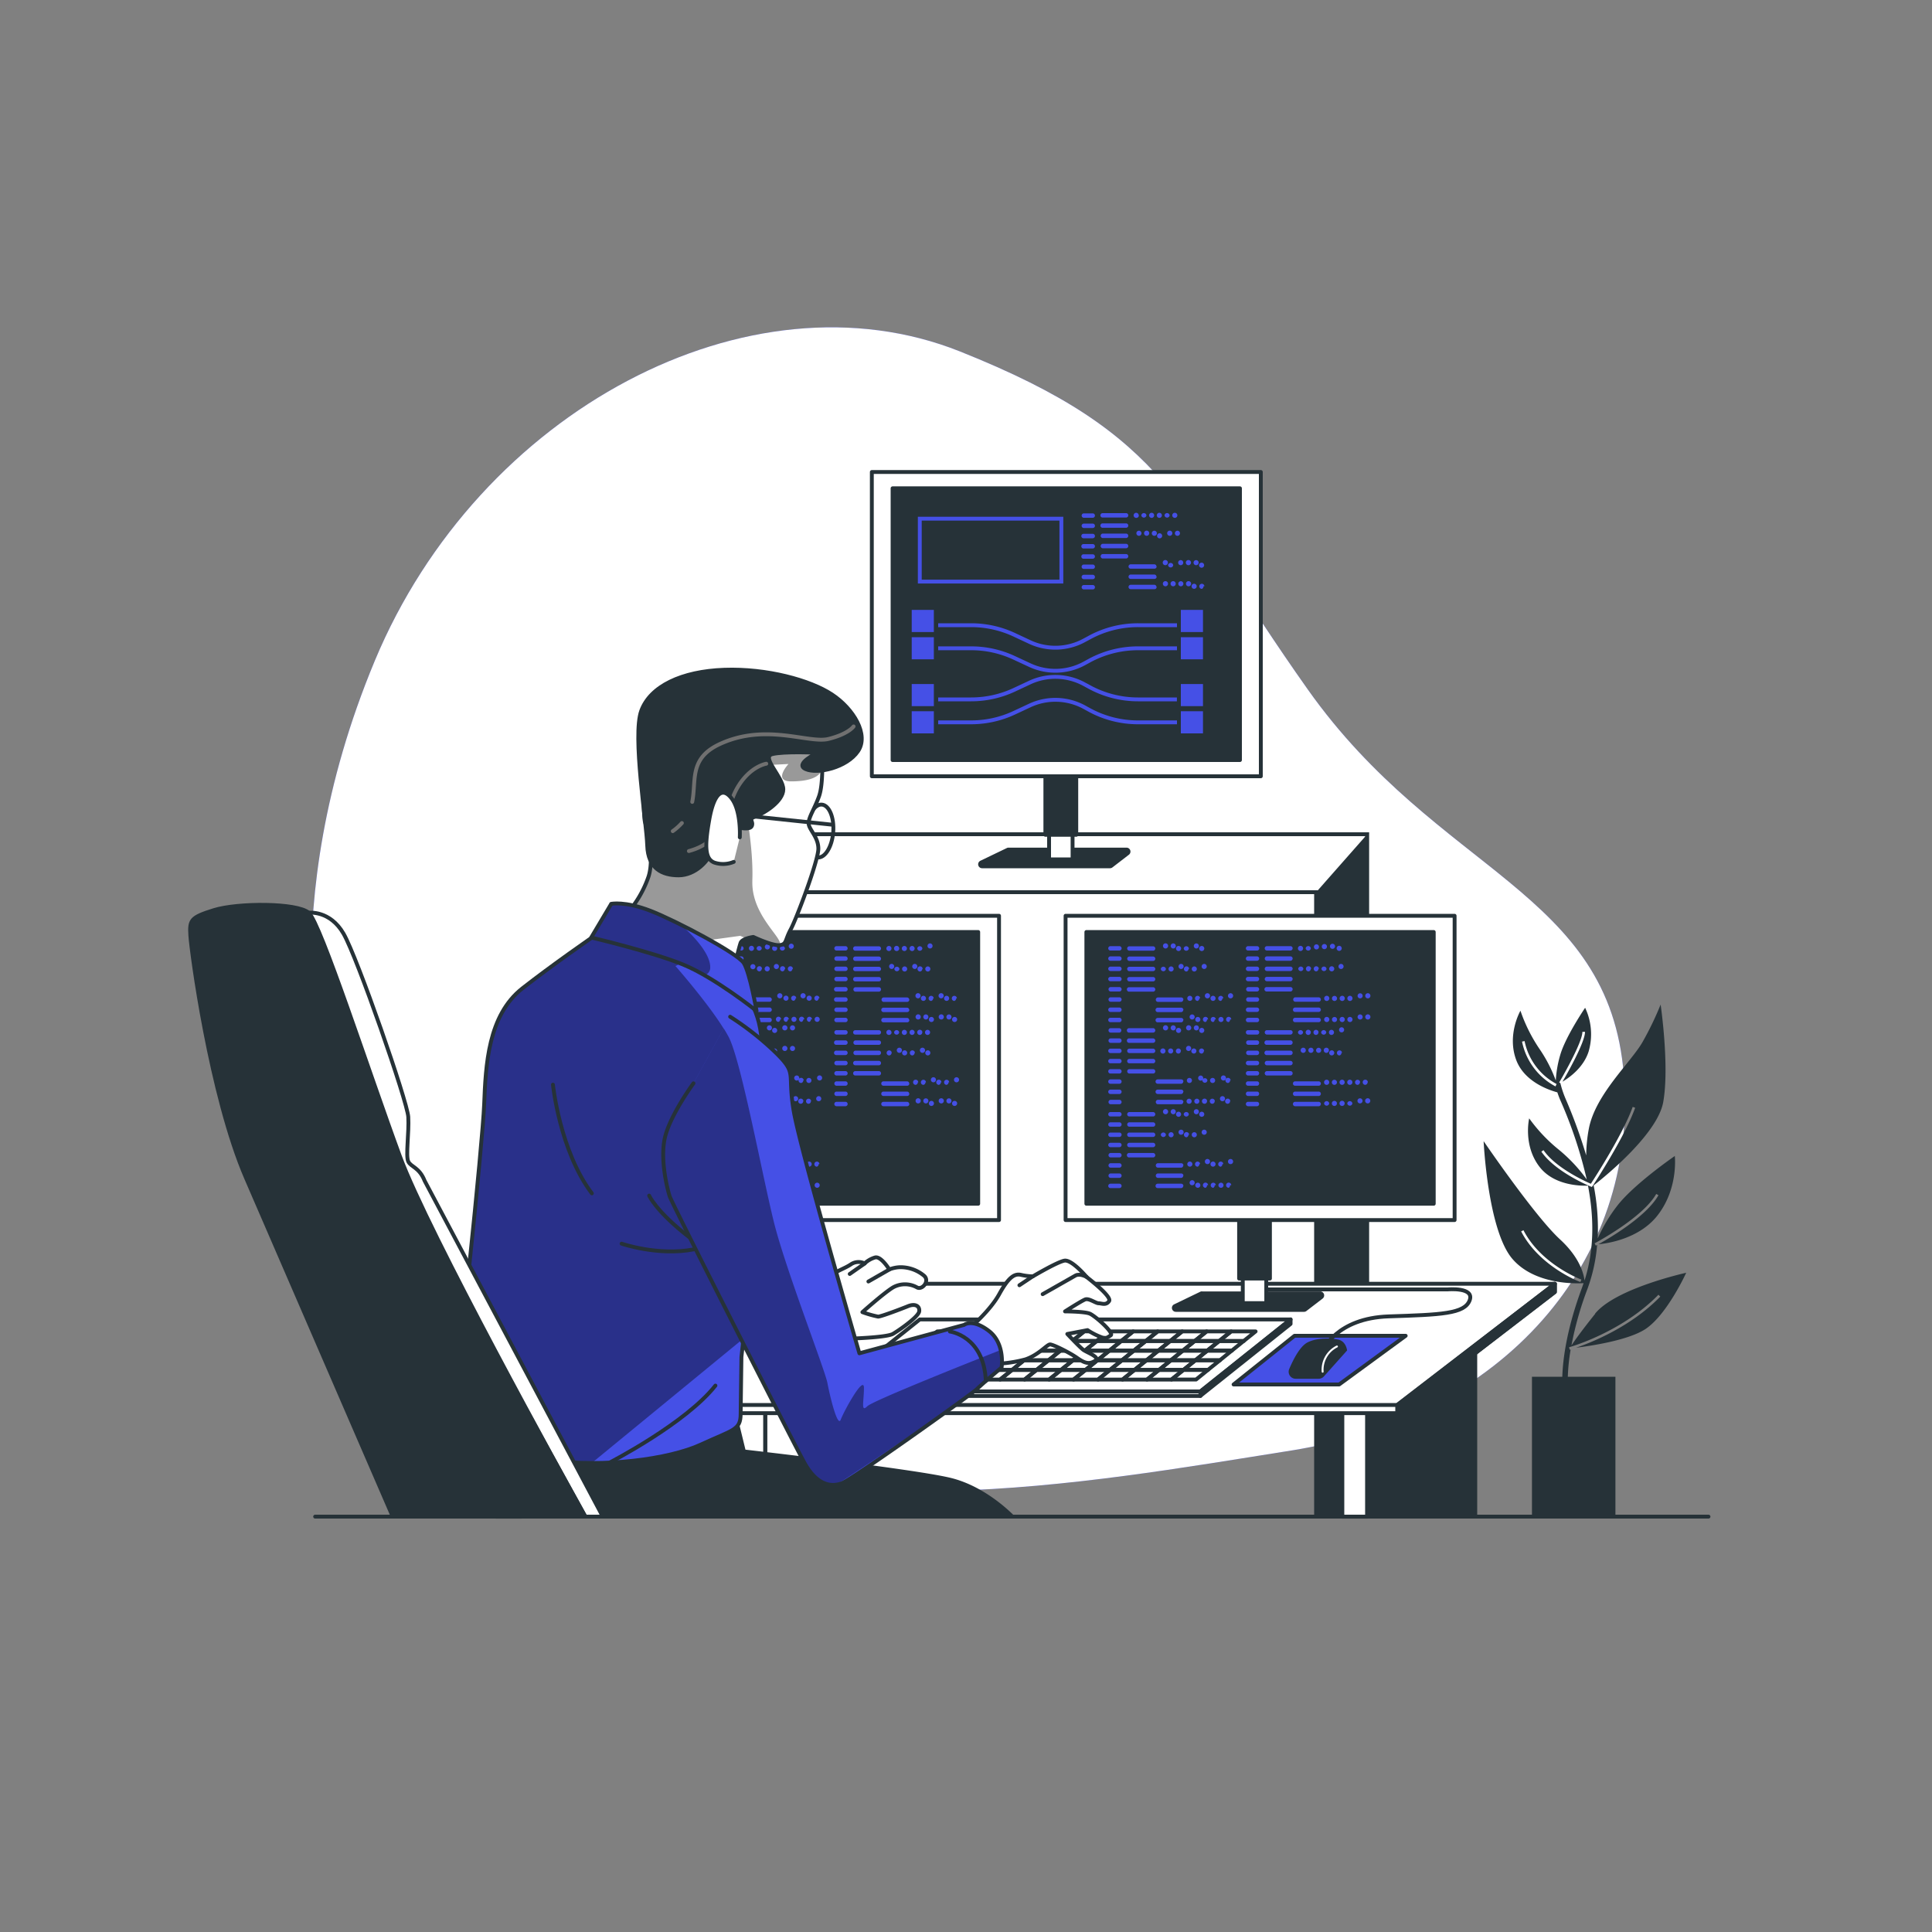 <svg xmlns="http://www.w3.org/2000/svg" xmlns:xlink="http://www.w3.org/1999/xlink" viewBox="0 0 500 500" xmlns:v="https://vecta.io/nano"><rect x="0" y="0" width="500" height="500" fill="#808080" stroke="none"/><style><![CDATA[.B{stroke:#263238}.C{stroke-linejoin:round}.D{fill:#fff}.E{fill:#263238}.F{fill:none}.G{fill:#4550e6}.H{stroke-linecap:round}.I{stroke-miterlimit:10}]]></style><defs><clipPath id="A"><path d="M212.75 195.8s.38 7-.78 10.26-2.7 5.42-2.7 7 2.52 3.5 2.52 6.58-5.6 18-7.16 20.9-1 3.87-2.9 4.06-6.77-2.12-6.77-2.12-2.9.38-3.3 1.54-1.36 5.23-1.36 5.23l-28.25-12.58a28.26 28.26 0 0 0 5.81-9.87c1.74-5.6-1-14.32-1-14.32s-2.7-20.3 9.67-26.12 30.38-2.13 33.3.78 2.93 8.66 2.93 8.66z" class="B C D"/></clipPath><clipPath id="B"><path d="M156.25 240.5l-.7.5c-2.72 1.87-12.76 8.83-20.38 14.8-8.9 7-9.48 19.93-9.87 30s-6.88 72.7-8.43 80.44 12.3 9.72 25.65 11.66 30.57-.2 38.9-4.06 10.26-3.68 10.26-7.94l.2-14.7c0-.77 6-48.18 5.6-62.1s.78-21.48-2.5-28.45-11.6-12.38-22.64-16.06-16.06-4.07-16.06-4.07z" class="B C G"/></clipPath><clipPath id="C"><path d="M158.18 233.93l-5.18 8.7s15.67 3.68 23.8 7 19 12 19 12-1.74-9.87-3.3-12.38-17.6-11-24.2-13.55-10.14-1.78-10.14-1.78z" class="B C G"/></clipPath><clipPath id="D"><path d="M179.47 280.36s-5.42 7.36-7.16 13.17.38 14.12 1 16.06 31.53 62.88 34.82 68.88 7 6.38 9.68 5.42 33.86-23.22 35-24.38 6.4-5.6 6.4-5.6 1-6.2-3.3-9.48-6.4-1.55-6.4-1.55l-27.1 7.35s-15.28-52.63-17-62.7 1-9.48-4.45-14.9a75.81 75.81 0 0 0-12-9.5" class="B C G H"/></clipPath><path id="E" d="M84.3 283.67s14.34 57.67 70.9 85.33 124 15.12 178.92 6.4 89.87-49 86.14-97-48-52.2-81.83-100-35.56-65.74-90-87.45S124 106.2 97 171 84.3 283.67 84.3 283.67z"/><path id="F" d="M252.33 352.04l-3.1 2.5h6.34l3.08-2.5h-6.33z"/><path id="G" d="M239.65 352.04l-3.08 2.5h6.34l3.08-2.5h-6.34z"/><path id="H" d="M261.75 349.55l3.08-2.5h-6.33l-3.1 2.5h6.34z"/><path id="I" d="M287.1 349.55l3.08-2.5h-6.34l-3.08 2.5h6.34z"/><path id="J" d="M255.4 349.55l-3.08 2.5h6.33l3.1-2.5h-6.34z"/><path id="K" d="M212.75 195.8s.38 7-.78 10.26-2.7 5.42-2.7 7 2.52 3.5 2.52 6.58-5.6 18-7.16 20.9-1 3.87-2.9 4.06-6.77-2.12-6.77-2.12-2.9.38-3.3 1.54-1.36 5.23-1.36 5.23l-28.25-12.58a28.26 28.26 0 0 0 5.81-9.87c1.74-5.6-1-14.32-1-14.32s-2.7-20.3 9.67-26.12 30.38-2.13 33.3.78 2.93 8.66 2.93 8.66z"/><path id="L" d="M156.25 240.5l-.7.5c-2.72 1.87-12.76 8.83-20.38 14.8-8.9 7-9.48 19.93-9.87 30s-6.88 72.7-8.43 80.44 12.3 9.72 25.65 11.66 30.57-.2 38.9-4.06 10.26-3.68 10.26-7.94l.2-14.7c0-.77 6-48.18 5.6-62.1s.78-21.48-2.5-28.45-11.6-12.38-22.64-16.06-16.06-4.07-16.06-4.07z"/><path id="M" d="M158.18 233.93l-5.18 8.7s15.67 3.68 23.8 7 19 12 19 12-1.74-9.87-3.3-12.38-17.6-11-24.2-13.55-10.14-1.78-10.14-1.78z"/><path id="N" d="M179.47 280.36s-5.42 7.36-7.16 13.17.38 14.12 1 16.06 31.53 62.88 34.82 68.88 7 6.38 9.68 5.42 33.86-23.22 35-24.38 6.4-5.6 6.4-5.6 1-6.2-3.3-9.48-6.4-1.55-6.4-1.55l-27.1 7.35s-15.28-52.63-17-62.7 1-9.48-4.45-14.9a75.81 75.81 0 0 0-12-9.5"/></defs><use xlink:href="#E" class="G"/><use xlink:href="#E" opacity=".7" class="D"/><path d="M412.84 340c-3.62 4.53-5.4 7.05-6.15 8.2a86.42 86.42 0 0 1 4.13-14.6 42.81 42.81 0 0 0 2.51-11.41l-.33.18-.32-.6c.13-.06 12.46-6.6 15.95-12.78l.58.33c-3.15 5.58-12.88 11.22-15.55 12.7 2.53-.24 10.43-1.45 15.13-7.25 5.64-7 4.65-15.6 4.65-15.6s-10.63 7.3-14.95 12.95a40.58 40.58 0 0 0-5 8.39 58.4 58.4 0 0 0-1.05-13.73c3.56-2.75 16.56-13.52 18-21.55 1.66-9.3-.67-25.25-.67-25.25a81.91 81.91 0 0 1-4.65 9.64c-3 5.3-12.3 13.62-13.95 22.6a38.79 38.79 0 0 0-.66 6.8 133.53 133.53 0 0 0-5.36-14.71 25.91 25.91 0 0 1-1.33-4h0l-.3-.17c.06-.1 6-10.2 6-13.1h.68c0 2.7-4.57 10.75-5.83 12.9 2.1-1.25 5.5-3.83 6.77-7.83a16 16 0 0 0-.91-11.3s-5.05 7.42-6.43 12.17a28.56 28.56 0 0 0-1.16 6.66 37 37 0 0 0-4.15-8.07 41.57 41.57 0 0 1-5-10s-3.65 6.32-1 13c2.2 5.46 8.4 7.55 10.55 8.13.24.72.5 1.43.8 2.1a113.55 113.55 0 0 1 6.81 20.45 40.75 40.75 0 0 0-7.24-7.72 41.51 41.51 0 0 1-7.66-8.1s-1.67 7.1 2.8 12.7c3.66 4.57 10.16 4.8 12.42 4.72 1.54 8.05 1.7 16.45-.9 24.56-.17-1.57-1.12-5.86-6.34-10.66-6.58-6.05-19.77-25.42-19.77-25.42s1.06 22.86 7.37 30.38c5.8 6.88 16.72 6.48 18.5 6.37l-.37 1.07c-4.16 11.17-5 19-5.14 23.16h-7.85v36.2h21.6V356.3h-12.32a52.06 52.06 0 0 1 .73-7.05l-.23.07-.18-.66c.14 0 13.67-3.85 23.13-13.58l.48.48c-7.63 7.85-17.86 11.9-21.8 13.23 3.9-.48 13.44-1.92 17.88-4.78 5.64-3.66 10.63-14.62 10.63-14.62s-18.27 4-23.6 10.6zm-10.28-58.84a16.92 16.92 0 0 1-8.66-11.6l.66-.13a16.23 16.23 0 0 0 8.28 11.11zm9.56 25.8l-.15.23-.25-.1c-.38-.15-9.22-3.8-12.82-9.05l.56-.38c3.15 4.6 10.76 8.05 12.25 8.7 1.15-1.76 8.33-12.9 10.83-19.9l.64.23c-2.73 7.68-10.97 20.18-11.06 20.32zM409 331.78c-.1 0-10.64-4-15.33-13.1l.6-.3c4.57 8.87 14.86 12.74 15 12.78z" class="E"/><g class="B F I"><path d="M198.05 215.9h155.78v176.6H198.05z"/><path d="M198.05 230.9H340.6V392.5H198.05z"/></g><path d="M340.62 230.9l13.22-15v176.6h-13.22V230.9z" class="E"/><g class="B C"><path d="M347.4 359.98h6.44v32.54h-6.44z" class="D"/><path d="M381.8 392.5v-55.08l-27.97 22.55v32.53h27.97z" class="E"/><path d="M128.44 359.98h6.44v32.54h-6.44z" class="D"/><path d="M162.85 392.5v-55.08l-27.97 22.55v32.53h27.97z" class="E"/><g class="D"><path d="M361.6 365.73H103.64l-.1-2.1 298.85-31.38v2.12l-40.8 31.36z"/><path d="M361.6 363.6H103.64l65.08-31.36H402.4l-40.8 31.36z"/></g><path d="M346.57 358.3h-27.32l15.77-12.6h28.77l-17.22 12.6z" class="G"/><path d="M361.6 365.73v-2.12l40.8-31.36v2.12l-40.8 31.36z" class="E"/><path d="M327.6 333.7h47.07s7-.65 5.67 2.84-7.4 3.7-20.92 4.14-17 8.7-17 8.7" class="F H"/></g><path d="M346 346.62s-4.44-.8-7.58.78c-2 1-3.73 4.45-4.77 6.9a1.81 1.81 0 0 0 1.67 2.52h5.95a1.81 1.81 0 0 0 1.35-.6l6-6.72s-.23-2.6-2.62-2.87z" class="E"/><g class="C"><path d="M342.3,355a6.74,6.74,0,0,1,3.7-6.53" stroke="#fff" stroke-width=".5" class="F H"/><g class="B"><path d="M310.67 360.1H214.7l23.34-18.63H334l-23.34 18.63z" class="D"/><path d="M334 342.63v-1.17l-23.34 18.63v1.16L334 342.63z" class="F"/><path d="M214.7 360.1h95.97v1.17H214.7z" class="D"/><g class="F"><path d="M246 352.04l-3.08 2.5h6.33l3.1-2.5H246z"/><use xlink:href="#F"/><use xlink:href="#G"/><path d="M249.07 349.55h-6.33l-3.1 2.5H246l3.08-2.5z"/><path d="M255.4 349.55l3.1-2.5h-6.34l-3.1 2.5h6.34z"/><path d="M252.16 347.06h-6.34l-3.08 2.5h6.33l3.1-2.5z"/><use xlink:href="#G" x="19.01"/><path d="M290.35 352.04l-3.1 2.5h6.34l3.1-2.5h-6.34z"/><use xlink:href="#H"/><path d="M265 352.04l-3.08 2.5h6.33l3.1-2.5H265zm34.94 2.5h6.33l3.1-2.5h-6.34l-3.08 2.5z"/><path d="M303.02 352.04h6.34l3.08-2.5h-6.33l-3.1 2.5z"/><use xlink:href="#F" x="44.37"/><path d="M284 352.04l-3.08 2.5h6.33l3.1-2.5H284zm-12.66 0l-3.1 2.5h6.34l3.1-2.5h-6.34z"/><use xlink:href="#F" x="25.35"/><use xlink:href="#I"/><use xlink:href="#G" x="53.78" y="-2.49"/><path d="M280.76 349.55l-3.08 2.5H284l3.1-2.5h-6.34z"/><use xlink:href="#G" x="28.43" y="-2.49"/><use xlink:href="#F" x="34.77" y="-2.49"/><path d="M268.08 349.55l3.1-2.5h-6.34l-3.08 2.5h6.33z"/><use xlink:href="#G" x="9.42" y="-2.49"/><path d="M261.75 349.55l-3.1 2.5H265l3.08-2.5h-6.33z"/><use xlink:href="#J"/><use xlink:href="#G" x="34.77" y="-2.49"/><use xlink:href="#H" x="19.01"/><path d="M306.1 349.55h6.33l3.1-2.5h-6.34l-3.08 2.5zm-31.68 0l3.1-2.5h-6.34l-3.1 2.5h6.34z"/><use xlink:href="#H" x="38.02"/><use xlink:href="#I" x="19"/><path d="M296.7 352.04h6.33l3.1-2.5h-6.34l-3.08 2.5zm-3.27-2.5l3.1-2.5h-6.34l-3.08 2.5h6.33z"/><use xlink:href="#J" x="19.2" y="4.98"/><use xlink:href="#F" x="28.6" y="2.49"/><use xlink:href="#G" x="28.6" y="2.49"/><use xlink:href="#G" x="47.61" y="2.49"/><use xlink:href="#F" x="9.59" y="2.49"/><use xlink:href="#J" x="0.18" y="4.98"/><use xlink:href="#J" x="38.2" y="4.98"/><use xlink:href="#F" x="-9.43" y="2.49"/><use xlink:href="#G" x="9.59" y="2.49"/><path d="M309.36 352.04h6.34l3.08-2.5h-6.34l-3.08 2.5z"/><use xlink:href="#J" x="63.2" y="-4.98"/><path d="M312.44 349.55h6.34l3.08-2.5h-6.33l-3.1 2.5z"/><use xlink:href="#J" x="-18.83" y="4.98"/><use xlink:href="#F" x="47.61" y="2.49"/><path d="M303.2 357.02h6.34l3.08-2.5h-6.34l-3.08 2.5z"/><path d="M306.27 354.53h6.34l3.1-2.5h-6.34l-3.1 2.5zm-63.53-4.98h-6.34l-3.08 2.5h6.33l3.1-2.5zm41.1-2.5l3.1-2.5h-6.34l-3.08 2.5h6.33z"/><use xlink:href="#H" x="28.43" y="-2.49"/><use xlink:href="#I" x="-9.6" y="-2.49"/><use xlink:href="#I" x="9.42" y="-2.49"/><use xlink:href="#H" x="47.45" y="-2.49"/><path d="M302.85 347.06l3.1-2.5h-6.34l-3.08 2.5h6.33z"/><use xlink:href="#H" x="9.42" y="-2.49"/><path d="M239.65 352.04h-6.33l-3.1 2.5h6.34l3.08-2.5zm6.17-4.98h-6.34l-3.08 2.5h6.34l3.08-2.5z"/><use xlink:href="#I" x="28.43" y="-2.49"/><use xlink:href="#G" x="-9.42" y="2.49"/><path d="M248.9 344.57h-6.34l-3.1 2.5h6.34l3.1-2.5z"/><use xlink:href="#I" x="-28.6" y="-2.49"/><use xlink:href="#H" x="-9.59" y="-2.49"/><path d="M264.83 347.06l3.1-2.5h-6.34l-3.08 2.5h6.33z"/></g><path d="M337.42 339h-33.08a.52.52 0 0 1-.23-1l6.8-3.28a.59.59 0 0 1 .23 0h30.54a.53.53 0 0 1 .32.94l-4.26 3.27a.54.54 0 0 1-.32.07z" class="E"/><path d="M321.63 314.07h6.08v23.17h-6.08z" class="D"/><path d="M320.68 314.07h7.98v16.82h-7.98z" class="E"/><path d="M275.77 237h100.68v78.75H275.77z" class="D"/><path d="M281.15 241.2h89.9v70.33h-89.9z" class="E"/></g></g><g class="G"><path d="M289.7 246h-2.32a.57.57 0 0 1-.57-.57.58.58 0 0 1 .57-.57h2.32a.58.58 0 0 1 .57.57.57.57 0 0 1-.57.57zm.57 2.08a.57.57 0 0 0-.57-.57h-2.32a.57.57 0 0 0 0 1.14h2.32a.57.57 0 0 0 .57-.53zm0 2.65a.57.57 0 0 0-.57-.57h-2.32a.57.57 0 0 0-.57.57.58.58 0 0 0 .57.57h2.32a.58.58 0 0 0 .57-.53zm0 2.65a.57.57 0 0 0-.57-.57h-2.32a.57.57 0 0 0-.57.57.58.58 0 0 0 .57.57h2.32a.58.58 0 0 0 .57-.53zm0 2.65a.58.58 0 0 0-.57-.58h-2.32a.58.58 0 0 0 0 1.15h2.32a.58.58 0 0 0 .57-.53zm0 2.64a.58.58 0 0 0-.57-.57h-2.32a.58.58 0 0 0 0 1.15h2.32a.58.58 0 0 0 .57-.54zm0 2.65a.58.58 0 0 0-.57-.57h-2.32a.58.58 0 0 0-.57.57.57.57 0 0 0 .57.57h2.32a.57.57 0 0 0 .57-.53zm0 2.65a.58.58 0 0 0-.57-.57h-2.32a.58.58 0 0 0-.57.57.57.57 0 0 0 .57.57h2.32a.57.57 0 0 0 .57-.54zm8.72-18.5a.58.58 0 0 0-.57-.57h-6.13a.58.58 0 0 0-.58.57.57.57 0 0 0 .58.57h6.08a.57.57 0 0 0 .62-.57zm0 2.65a.57.57 0 0 0-.57-.57h-6.13a.57.57 0 1 0 0 1.14h6.08a.57.57 0 0 0 .62-.57zm0 2.65a.57.57 0 0 0-.57-.57h-6.13a.57.57 0 0 0-.58.57.58.58 0 0 0 .58.57h6.08a.58.58 0 0 0 .62-.57zm0 2.65a.57.57 0 0 0-.57-.57h-6.13a.57.57 0 0 0-.58.57.58.58 0 0 0 .58.57h6.08a.58.58 0 0 0 .62-.57zm0 2.65a.58.58 0 0 0-.57-.58h-6.13a.58.58 0 1 0 0 1.15h6.08a.58.58 0 0 0 .62-.57zm7.28 2.64a.57.57 0 0 0-.57-.57h-6.08a.58.58 0 0 0 0 1.15h6.08a.57.57 0 0 0 .52-.58zm0 2.65a.57.57 0 0 0-.57-.57h-6.08a.57.57 0 0 0-.57.57.56.56 0 0 0 .57.57h6.08a.56.56 0 0 0 .52-.57zm0 2.65a.57.57 0 0 0-.57-.57h-6.08a.57.57 0 0 0-.57.57.56.56 0 0 0 .57.57h6.08a.56.56 0 0 0 .52-.58zm-4.6-18.54a.67.67 0 1 0-.05 0zm2 0a.66.66 0 1 0-.07 0zm2 0a.66.66 0 0 0-1.32 0 .66.66 0 1 0 1.32 0zm2 0a.67.67 0 0 0-1.33 0 .67.67 0 0 0 1.33 0zm2 0a.66.66 0 1 0-.11 0zm2 0a.66.66 0 0 0-1.32 0 .66.66 0 0 0 1.32 0zm-9.93 5.3a.67.67 0 0 0-1.33 0 .67.67 0 0 0 1.33 0zm2 0a.66.66 0 0 0-1.32 0 .66.66 0 0 0 1.32 0zm2 0a.66.66 0 1 0-.15 0zm2 0a.67.67 0 1 0-.67.66.66.66 0 0 0 .51-.66zm2 0a.66.66 0 1 0-1.32 0 .66.66 0 1 0 1.32 0zm2 0a.66.66 0 1 0-.19 0zm-3.15 7.6a.66.66 0 1 0-1.32 0 .66.66 0 1 0 1.32 0zm2 0a.66.66 0 1 0-.66.67.67.67 0 0 0 .46-.67zm2 0a.67.67 0 1 0-.21 0zm2 0a.66.66 0 1 0-1.32 0 .66.66 0 1 0 1.32 0zm2 0a.66.66 0 1 0-.66.67.67.67 0 0 0 .42-.67zm2 0a.67.67 0 1 0-.25 0zm-9.94 5.47a.66.66 0 1 0-.25 0zm2 0a.66.66 0 1 0-1.32 0 .66.66 0 0 0 1.32 0zm2 0a.67.67 0 1 0-.66.66.67.67 0 0 0 .39-.66zm2 0a.66.66 0 1 0-.66.66.66.66 0 0 0 .37-.66zm2 0a.66.66 0 1 0-1.32 0 .66.66 0 0 0 1.32 0zm2 0a.67.67 0 1 0-.67.66.67.67 0 0 0 .36-.66zm-28.95 3.4h-2.32a.58.58 0 0 1 0-1.15h2.32a.58.58 0 0 1 0 1.15zm.57 2.07a.58.58 0 0 0-.57-.57h-2.32a.58.58 0 0 0 0 1.15h2.32a.58.58 0 0 0 .57-.58zm0 2.65a.58.58 0 0 0-.57-.57h-2.32a.58.58 0 0 0-.57.57.57.57 0 0 0 .57.57h2.32a.57.57 0 0 0 .57-.53zm0 2.65a.58.58 0 0 0-.57-.57h-2.32a.58.58 0 0 0-.57.57.57.57 0 0 0 .57.57h2.32a.57.57 0 0 0 .57-.57zm0 2.65a.57.57 0 0 0-.57-.57h-2.32a.57.57 0 0 0 0 1.14h2.32a.57.57 0 0 0 .57-.57zm0 2.65a.57.57 0 0 0-.57-.57h-2.32a.57.57 0 0 0 0 1.14h2.32a.57.57 0 0 0 .57-.57zm0 2.65a.57.57 0 0 0-.57-.57h-2.32a.57.57 0 0 0-.57.57.58.58 0 0 0 .57.57h2.32a.58.58 0 0 0 .57-.57zm0 2.65a.58.58 0 0 0-.57-.58h-2.32a.58.58 0 0 0 0 1.15h2.32a.58.58 0 0 0 .57-.57zm8.72-18.54a.58.58 0 0 0-.57-.58h-6.13a.58.58 0 1 0 0 1.15h6.08a.58.58 0 0 0 .62-.57zm0 2.64a.58.58 0 0 0-.57-.57h-6.13a.58.58 0 1 0 0 1.15h6.08a.58.58 0 0 0 .62-.58zm0 2.65a.58.58 0 0 0-.57-.57h-6.13a.58.58 0 0 0-.58.57.57.57 0 0 0 .58.57h6.08a.57.57 0 0 0 .62-.53zm0 2.65a.58.58 0 0 0-.57-.57h-6.13a.58.58 0 0 0-.58.57.57.57 0 0 0 .58.57h6.08a.57.57 0 0 0 .62-.57zm0 2.65a.57.57 0 0 0-.57-.57h-6.13a.57.57 0 1 0 0 1.14h6.08a.57.57 0 0 0 .62-.57zm7.28 2.65a.56.56 0 0 0-.57-.57h-6.08a.57.57 0 1 0 0 1.14h6.08a.56.56 0 0 0 .52-.57zm0 2.65a.56.56 0 0 0-.57-.57h-6.08a.56.56 0 0 0-.57.57.57.57 0 0 0 .57.57h6.08a.57.57 0 0 0 .52-.57zm0 2.65a.57.57 0 0 0-.57-.58h-6.08a.58.58 0 0 0 0 1.15h6.08a.57.57 0 0 0 .52-.57zm-4.6-18.54a.67.67 0 1 0-.05 0zm2 0a.66.66 0 1 0-.07 0zm2 0a.66.66 0 1 0-1.32 0 .66.66 0 0 0 1.32 0zm2 0a.67.67 0 1 0-.09 0zm2 0a.66.66 0 1 0-.11 0zm2 0a.66.66 0 1 0-1.32 0 .66.66 0 0 0 1.32 0zM301.63 272a.67.67 0 1 0-.66.67.67.67 0 0 0 .66-.67zm2 0a.66.66 0 1 0-1.32 0 .66.66 0 1 0 1.32 0zm2 0a.66.66 0 1 0-.66.67.67.67 0 0 0 .63-.67zm2 0a.67.67 0 1 0-.04 0zm2 0a.66.66 0 1 0-1.32 0 .66.66 0 1 0 1.32 0zm2 0a.66.66 0 1 0-.66.67.67.67 0 0 0 .59-.67zm-3.15 7.62a.66.66 0 1 0-1.32 0 .66.66 0 0 0 1.32 0zm2 0a.66.66 0 1 0-.08-.04zm2 0a.67.67 0 0 0-1.33 0 .67.67 0 0 0 1.33 0zm2 0a.66.66 0 1 0-1.32 0 .66.66 0 1 0 1.32 0zm2 0a.66.66 0 1 0-.12-.04zm2 0a.67.67 0 1 0-.67.66.66.66 0 0 0 .54-.7zM308.4 285a.66.66 0 1 0-.66.66.65.65 0 0 0 .66-.66zm2 0a.66.66 0 1 0-.66.66.66.66 0 0 0 .65-.66zm2 0a.67.67 0 1 0-.66.66.66.66 0 0 0 .64-.66zm2 0a.66.66 0 1 0-.66.66.65.65 0 0 0 .62-.66zm2 0a.66.66 0 1 0-.05 0zm2 0a.67.67 0 1 0-.67.66.66.66 0 0 0 .61-.66z"/><path d="M289.7 288.94h-2.32a.57.57 0 0 1-.57-.57.58.58 0 0 1 .57-.57h2.32a.58.58 0 0 1 .57.57.57.57 0 0 1-.57.57zm.57 2.08a.57.57 0 0 0-.57-.57h-2.32a.57.57 0 0 0 0 1.14h2.32a.57.57 0 0 0 .57-.59zm0 2.65a.57.57 0 0 0-.57-.57h-2.32a.57.57 0 0 0-.57.57.58.58 0 0 0 .57.57h2.32a.58.58 0 0 0 .57-.57zm0 2.65a.57.57 0 0 0-.57-.57h-2.32a.57.57 0 0 0-.57.57.58.58 0 0 0 .57.57h2.32a.58.58 0 0 0 .57-.57zm0 2.65a.58.58 0 0 0-.57-.58h-2.32a.58.58 0 0 0 0 1.15h2.32a.58.58 0 0 0 .57-.54zm0 2.65a.58.58 0 0 0-.57-.58h-2.32a.58.58 0 0 0 0 1.15h2.32a.58.58 0 0 0 .57-.57zm0 2.64a.58.58 0 0 0-.57-.57h-2.32a.58.58 0 0 0 0 1.15h2.32a.58.58 0 0 0 .57-.58zm0 2.65a.58.58 0 0 0-.57-.57h-2.32a.58.58 0 0 0-.57.57.57.57 0 0 0 .57.57h2.32a.57.57 0 0 0 .57-.57zm8.72-18.54a.58.58 0 0 0-.57-.57h-6.13a.58.58 0 0 0-.58.57.57.57 0 0 0 .58.57h6.08a.57.57 0 0 0 .62-.57zm0 2.65a.57.57 0 0 0-.57-.57h-6.13a.57.57 0 1 0 0 1.14h6.08a.57.57 0 0 0 .62-.59zm0 2.65a.57.57 0 0 0-.57-.57h-6.13a.57.57 0 0 0-.58.57.58.58 0 0 0 .58.57h6.08a.58.58 0 0 0 .62-.57zm0 2.65a.57.57 0 0 0-.57-.57h-6.13a.57.57 0 0 0-.58.57.58.58 0 0 0 .58.57h6.08a.58.58 0 0 0 .62-.57zm0 2.65a.58.58 0 0 0-.57-.58h-6.13a.58.58 0 1 0 0 1.15h6.08a.58.58 0 0 0 .62-.54zm7.28 2.65a.57.57 0 0 0-.57-.58h-6.08a.58.58 0 0 0 0 1.15h6.08a.57.57 0 0 0 .52-.57zm0 2.64a.57.57 0 0 0-.57-.57h-6.08a.58.58 0 0 0 0 1.15h6.08a.57.57 0 0 0 .52-.58zm0 2.65a.57.57 0 0 0-.57-.57h-6.08a.57.57 0 0 0-.57.57.56.56 0 0 0 .57.57h6.08a.56.56 0 0 0 .52-.57zm-4.6-18.54a.67.67 0 1 0-.05 0zm2 0a.66.66 0 1 0-.07 0zm2 0a.66.66 0 1 0-1.32 0 .66.66 0 0 0 1.32 0zm2 0a.67.67 0 0 0-1.33 0 .67.67 0 0 0 1.33 0zm2 0a.66.66 0 1 0-.11 0zm2 0a.66.66 0 0 0-1.32 0 .66.66 0 0 0 1.32 0zm-9.93 5.3a.67.67 0 0 0-1.33 0 .67.67 0 0 0 1.33 0zm2 0a.66.66 0 0 0-1.32 0 .66.66 0 0 0 1.32 0zm2 0a.66.66 0 1 0-.15 0zm2 0a.67.67 0 1 0-.67.66.66.66 0 0 0 .51-.66zm2 0a.66.66 0 0 0-1.32 0 .66.66 0 0 0 1.32 0zm2 0a.66.66 0 1 0-.19 0zm-3.15 7.6a.66.66 0 1 0-1.32 0 .66.66 0 1 0 1.32 0zm2 0a.66.66 0 1 0-.66.67.67.67 0 0 0 .46-.67zm2 0a.67.67 0 1 0-.21 0zm2 0a.66.66 0 1 0-1.32 0 .66.66 0 1 0 1.32 0zm2 0a.66.66 0 1 0-.66.67.67.67 0 0 0 .42-.67zm2 0a.67.67 0 1 0-.25 0zm-9.94 5.47a.66.66 0 1 0-.25 0zm2 0a.66.66 0 1 0-1.32 0 .66.66 0 0 0 1.32 0zm2 0a.67.67 0 1 0-.66.66.67.67 0 0 0 .39-.66zm2 0a.66.66 0 1 0-.66.66.66.66 0 0 0 .37-.66zm2 0a.66.66 0 1 0-1.32 0 .66.66 0 1 0 1.32 0zm2 0a.67.67 0 1 0-.67.66.67.67 0 0 0 .36-.66zM325.3 246H323a.57.57 0 0 1-.57-.57.58.58 0 0 1 .57-.57h2.32a.57.57 0 0 1 .57.57.56.56 0 0 1-.6.57zm.57 2.08a.56.56 0 0 0-.57-.57H323a.57.57 0 1 0 0 1.14h2.32a.56.56 0 0 0 .54-.53zm0 2.65a.56.56 0 0 0-.57-.57H323a.57.57 0 0 0-.57.57.58.58 0 0 0 .57.57h2.32a.57.57 0 0 0 .54-.53zm0 2.65a.56.56 0 0 0-.57-.57H323a.57.57 0 0 0-.57.57.58.58 0 0 0 .57.57h2.32a.57.57 0 0 0 .54-.53zm0 2.65a.57.57 0 0 0-.57-.58H323a.58.58 0 0 0 0 1.15h2.32a.57.57 0 0 0 .54-.53zm0 2.64a.57.57 0 0 0-.57-.57H323a.58.58 0 0 0 0 1.15h2.32a.57.57 0 0 0 .54-.54zm0 2.65a.57.57 0 0 0-.57-.57H323a.58.58 0 0 0-.57.57.57.57 0 0 0 .57.57h2.32a.56.56 0 0 0 .54-.53zm0 2.65a.57.57 0 0 0-.57-.57H323a.58.58 0 0 0-.57.57.57.57 0 0 0 .57.57h2.32a.56.56 0 0 0 .54-.54zm8.67-18.54a.57.57 0 0 0-.57-.57h-6.08a.58.58 0 0 0-.58.57.57.57 0 0 0 .58.57h6.1a.56.56 0 0 0 .53-.53zm0 2.65a.56.56 0 0 0-.57-.57h-6.08a.57.57 0 1 0 0 1.14h6.1a.56.56 0 0 0 .53-.53zm0 2.65a.56.56 0 0 0-.57-.57h-6.08a.57.57 0 0 0-.58.57.58.58 0 0 0 .58.57h6.1a.57.57 0 0 0 .53-.53zm0 2.65a.56.56 0 0 0-.57-.57h-6.08a.57.57 0 0 0-.58.57.58.58 0 0 0 .58.57h6.1a.57.57 0 0 0 .53-.53zm0 2.65a.57.57 0 0 0-.57-.58h-6.08a.58.58 0 1 0 0 1.15h6.1a.57.57 0 0 0 .53-.53zm7.3 2.64a.58.58 0 0 0-.58-.57h-6.08a.58.58 0 0 0 0 1.15h6.08a.58.58 0 0 0 .58-.54zm0 2.65a.58.58 0 0 0-.58-.57h-6.08a.57.57 0 0 0-.57.57.56.56 0 0 0 .57.57h6.08a.57.57 0 0 0 .58-.53zm0 2.65a.58.58 0 0 0-.58-.57h-6.08a.57.57 0 0 0-.57.57.56.56 0 0 0 .57.57h6.08a.57.57 0 0 0 .58-.54zm-4.6-18.54a.67.67 0 1 0 0 .04zm2 0a.67.67 0 0 0-1.33 0 .67.67 0 0 0 1.33 0zm2 0a.66.66 0 1 0-.03.04zm2 0a.67.67 0 1 0-.04.04zm2 0a.66.66 0 1 0-.06.04zm2 0a.66.66 0 1 0-1.32 0 .66.66 0 1 0 1.32 0zm-9.93 5.3a.67.67 0 0 0-1.33 0 .67.67 0 0 0 1.33 0zm2 0a.67.67 0 1 0-.67.66.66.66 0 0 0 .59-.62zm2 0a.66.66 0 1 0-.66.66.65.65 0 0 0 .56-.62zm2 0a.67.67 0 0 0-1.33 0 .67.67 0 0 0 1.33 0zm2 0a.66.66 0 1 0-1.32 0 .66.66 0 1 0 1.32 0zm2 0a.66.66 0 1 0-.14.04zm-3.28 7.65a.67.67 0 1 0-.67.67.67.67 0 0 0 .67-.67zm2 0a.66.66 0 1 0-.66.67.66.66 0 0 0 .66-.67zm2 0a.67.67 0 1 0-.66.67.67.67 0 0 0 .66-.67zm2 0a.67.67 0 1 0-.67.67.67.67 0 0 0 .67-.67zm2 0a.66.66 0 1 0-.06 0zm2 0a.67.67 0 1 0-.07 0zm-10 5.47a.67.67 0 1 0-.67.66.67.67 0 0 0 .67-.66zm2 0a.66.66 0 1 0-.66.66.66.66 0 0 0 .66-.66zm2 0a.67.67 0 1 0-.66.66.67.67 0 0 0 .66-.66zm2 0a.67.67 0 1 0-.67.66.67.67 0 0 0 .67-.66zm2 0a.66.66 0 1 0-.06 0zm2 0a.67.67 0 1 0-.07 0z"/><path d="M325.3 267.75H323a.58.58 0 0 1-.57-.57.57.57 0 0 1 .57-.57h2.32a.56.56 0 0 1 .57.57.57.57 0 0 1-.6.57zm.57 2.08a.57.57 0 0 0-.57-.58H323a.58.58 0 0 0 0 1.15h2.32a.57.57 0 0 0 .54-.57zm0 2.64a.57.57 0 0 0-.57-.57H323a.58.58 0 0 0 0 1.15h2.32a.57.57 0 0 0 .54-.58zm0 2.65a.57.57 0 0 0-.57-.57H323a.58.58 0 0 0-.57.57.57.57 0 0 0 .57.57h2.32a.56.56 0 0 0 .54-.57zm0 2.65a.57.57 0 0 0-.57-.57H323a.58.58 0 0 0-.57.57.57.57 0 0 0 .57.57h2.32a.56.56 0 0 0 .54-.57zm0 2.65a.56.56 0 0 0-.57-.57H323a.57.57 0 1 0 0 1.14h2.32a.56.56 0 0 0 .54-.57zm0 2.65a.56.56 0 0 0-.57-.57H323a.57.57 0 1 0 0 1.14h2.32a.56.56 0 0 0 .54-.57zm0 2.65a.56.56 0 0 0-.57-.57H323a.57.57 0 0 0-.57.57.58.58 0 0 0 .57.57h2.32a.57.57 0 0 0 .54-.57zm8.67-18.54a.56.56 0 0 0-.57-.57h-6.08a.57.57 0 0 0-.58.57.58.58 0 0 0 .58.57H334a.57.57 0 0 0 .53-.57zm0 2.65a.57.57 0 0 0-.57-.58h-6.08a.58.58 0 1 0 0 1.15H334a.57.57 0 0 0 .53-.57zm0 2.64a.57.57 0 0 0-.57-.57h-6.08a.58.58 0 1 0 0 1.15H334a.57.57 0 0 0 .53-.58zm0 2.65a.57.57 0 0 0-.57-.57h-6.08a.58.58 0 0 0-.58.57.57.57 0 0 0 .58.57H334a.56.56 0 0 0 .53-.57zm0 2.65a.57.57 0 0 0-.57-.57h-6.08a.58.58 0 0 0-.58.57.57.57 0 0 0 .58.57H334a.56.56 0 0 0 .53-.57zm7.3 2.65a.57.57 0 0 0-.58-.57h-6.08a.57.57 0 1 0 0 1.14h6.08a.57.57 0 0 0 .58-.57zm0 2.65a.57.57 0 0 0-.58-.57h-6.08a.57.57 0 1 0 0 1.14h6.08a.57.57 0 0 0 .58-.57zm0 2.65a.57.57 0 0 0-.58-.57h-6.08a.56.56 0 0 0-.57.57.57.57 0 0 0 .57.57h6.08a.58.58 0 0 0 .58-.57zm-4.6-18.54a.67.67 0 0 0-1.33 0 .67.67 0 0 0 1.33 0zm2 0a.67.67 0 1 0-.67.66.66.66 0 0 0 .66-.66zm2 0a.66.66 0 1 0-.66.66.65.65 0 0 0 .63-.66zm2 0a.67.67 0 0 0-1.33 0 .67.67 0 0 0 1.33 0zm2 0a.66.66 0 0 0-1.32 0 .66.66 0 0 0 1.32 0zm2 0a.66.66 0 1 0-.07 0zm-9.93 5.3a.67.67 0 1 0-.07 0zm2 0a.67.67 0 1 0-.08 0zm2 0a.66.66 0 1 0-.1 0zm2 0a.67.67 0 1 0-.11 0zm2 0a.66.66 0 0 0-1.32 0 .66.66 0 1 0 1.32 0zm2 0a.66.66 0 1 0-.66.67.67.67 0 0 0 .52-.67zM344 280.1a.67.67 0 1 0-.67.66.66.66 0 0 0 .67-.66zm2 0a.66.66 0 1 0-.66.66.65.65 0 0 0 .66-.66zm2 0a.67.67 0 1 0-.66.66.66.66 0 0 0 .66-.66zm2 0a.67.67 0 1 0-.67.66.66.66 0 0 0 .67-.66zm2 0a.66.66 0 1 0-.66.66.65.65 0 0 0 .6-.66zm2 0a.67.67 0 1 0-.66.66.66.66 0 0 0 .59-.66zm-10 5.46a.67.67 0 0 0-1.33 0 .67.67 0 0 0 1.33 0zm2 0a.66.66 0 1 0-.66.66.66.66 0 0 0 .66-.66zm2 0a.67.67 0 1 0-.66.66.67.67 0 0 0 .66-.66zm2 0a.67.67 0 0 0-1.33 0 .67.67 0 0 0 1.33 0zm2 0a.66.66 0 1 0-.06 0zm2 0a.67.67 0 1 0-.07 0z"/></g><g class="B C"><path d="M287.27 224.2H254.2a.52.52 0 0 1-.23-1l6.8-3.27a.43.43 0 0 1 .22-.06h30.55a.52.52 0 0 1 .31.94l-4.26 3.28a.51.51 0 0 1-.32.11z" class="E"/><path d="M271.5 199.23h6.08v23.17h-6.08z" class="D"/><path d="M270.54 199.23h8v16.82h-8z" class="E"/><path d="M225.63 122.15H326.3v78.75H225.63z" class="D"/><path d="M231 126.37h89.9v70.33H231z" class="E"/></g><g stroke="#4550e6" class="F I"><path d="M238.04 134.23h36.64v16.28h-36.64zm4.76 27.57h8.54a26.37 26.37 0 0 1 11.15 2.48l4 1.87a15.64 15.64 0 0 0 14.19-.47l1.15-.62a26.24 26.24 0 0 1 12.67-3.26h10.1m-61.8 5.98h8.54a26.22 26.22 0 0 1 11.15 2.48l4 1.86a15.67 15.67 0 0 0 14.19-.46l1.15-.63a26.34 26.34 0 0 1 12.67-3.25h10.1m-61.8 19.16h8.54a26.37 26.37 0 0 0 11.15-2.48l4-1.87a15.67 15.67 0 0 1 14.19.46l1.15.63a26.24 26.24 0 0 0 12.67 3.26h10.1"/><path d="M242.8 181h8.54a26.37 26.37 0 0 0 11.15-2.48l4-1.87a15.64 15.64 0 0 1 14.19.47l1.15.62a26.24 26.24 0 0 0 12.65 3.26h10.1"/></g><path d="M305.6 157.84h5.73v5.73h-5.73zm0 7.06h5.73v5.73h-5.73zm0 12.12h5.73v5.73h-5.73zm0 7.05h5.73v5.73h-5.73zm-69.65-26.23h5.73v5.73h-5.73zm0 7.06h5.73v5.73h-5.73zm0 12.12h5.73v5.73h-5.73zm0 7.05h5.73v5.73h-5.73zM282.8 134h-2.3a.57.57 0 1 1 0-1.14h2.3a.57.57 0 1 1 0 1.14zm.57 2.08a.56.56 0 0 0-.57-.57h-2.3a.57.57 0 0 0-.58.57.58.58 0 0 0 .58.57h2.3a.57.57 0 0 0 .57-.65zm0 2.65a.57.57 0 0 0-.57-.58h-2.3a.58.58 0 1 0 0 1.15h2.3a.57.57 0 0 0 .57-.62zm0 2.64a.57.57 0 0 0-.57-.57h-2.3a.58.58 0 1 0 0 1.15h2.3a.57.57 0 0 0 .57-.63zm0 2.65a.57.57 0 0 0-.57-.57h-2.3a.58.58 0 1 0 0 1.15h2.3a.57.57 0 0 0 .57-.6zm0 2.65a.57.57 0 0 0-.57-.57h-2.3a.58.58 0 0 0-.58.57.57.57 0 0 0 .58.57h2.3a.56.56 0 0 0 .57-.62zm0 2.65a.57.57 0 0 0-.57-.57h-2.3a.58.58 0 0 0-.58.57.57.57 0 0 0 .58.57h2.3a.56.56 0 0 0 .57-.62zm0 2.65a.56.56 0 0 0-.57-.57h-2.3a.57.57 0 1 0 0 1.14h2.3a.56.56 0 0 0 .57-.62zm8.63-18.6a.56.56 0 0 0-.57-.57h-6.08a.57.57 0 0 0 0 1.14h6.08a.56.56 0 0 0 .57-.57zm0 2.65a.56.56 0 0 0-.57-.57h-6.08a.56.56 0 0 0-.57.57.57.57 0 0 0 .57.57h6.08a.57.57 0 0 0 .57-.6zm0 2.65a.57.57 0 0 0-.57-.58h-6.08a.58.58 0 0 0 0 1.15h6.08a.57.57 0 0 0 .57-.57zm0 2.64a.57.57 0 0 0-.57-.57h-6.08a.58.58 0 0 0 0 1.15h6.08a.57.57 0 0 0 .57-.58zm0 2.65a.57.57 0 0 0-.57-.57h-6.08a.58.58 0 0 0 0 1.15h6.08a.57.57 0 0 0 .57-.55zm7.3 2.65a.58.58 0 0 0-.57-.57h-6.1a.58.58 0 0 0-.57.57.57.57 0 0 0 .57.57h6.1a.57.57 0 0 0 .61-.57zm0 2.65a.58.58 0 0 0-.57-.57h-6.1a.58.58 0 0 0-.57.57.57.57 0 0 0 .57.57h6.1a.57.57 0 0 0 .61-.57zm0 2.65a.57.57 0 0 0-.57-.57h-6.1a.57.57 0 0 0 0 1.14h6.1a.57.57 0 0 0 .61-.57zm-4.6-18.54a.66.66 0 1 0-.66.66.65.65 0 0 0 .7-.66zm2 0a.67.67 0 0 0-1.33 0 .67.67 0 0 0 1.33 0zm2 0a.66.66 0 1 0-1.32 0 .66.66 0 1 0 1.32 0zm2 0a.66.66 0 1 0-.66.66.66.66 0 0 0 .66-.66zm2 0a.67.67 0 0 0-1.33 0 .67.67 0 0 0 1.33 0zm2 0a.66.66 0 0 0-1.32 0 .66.66 0 0 0 1.32 0zm-9.93 5.3a.66.66 0 1 0-.03 0zm2 0a.67.67 0 1 0-.04 0zm2 0a.66.66 0 1 0-.06 0zm2 0a.66.66 0 1 0-1.32 0 .66.66 0 1 0 1.32 0zm2 0a.67.67 0 1 0-.08 0zm2 0a.66.66 0 1 0-.1 0zm-3.14 7.6a.67.67 0 1 0-.1 0zm2 0a.67.67 0 0 0-1.33 0 .67.67 0 0 0 1.33 0zm2 0a.66.66 0 1 0-.13 0zm2 0a.67.67 0 1 0-.14 0zm2 0a.66.66 0 1 0-.16 0zm2 0a.66.66 0 1 0-1.32 0 .66.66 0 1 0 1.32 0zm-9.93 5.46a.67.67 0 1 0-.17 0zm2 0a.67.67 0 1 0-.18 0zm2 0a.66.66 0 1 0-.2 0zm2 0a.67.67 0 1 0-.21 0zm2 0a.66.66 0 0 0-1.32 0 .66.66 0 1 0 1.32 0zm2 0a.66.66 0 1 0-.66.67.67.67 0 0 0 .42-.67z" class="G"/><g class="B C"><path d="M219.52 339h-33.08a.52.52 0 0 1-.22-1l6.8-3.28a.64.64 0 0 1 .23 0h30.54a.52.52 0 0 1 .32.94l-4.26 3.27a.52.52 0 0 1-.32.07z" class="E"/><path d="M203.74 314.07h6.08v23.17h-6.08z" class="D"/><path d="M202.8 314.07h8v16.82h-8z" class="E"/><path d="M157.87 237h100.68v78.75H157.87z" class="D"/><path d="M163.26 241.2h89.9v70.33h-89.9z" class="E"/></g><g class="G"><path d="M183.2 246h-2.32a.57.57 0 0 1-.57-.57.58.58 0 0 1 .57-.57h2.32a.57.57 0 0 1 .57.57.56.56 0 0 1-.57.57zm.57 2.08a.56.56 0 0 0-.57-.57h-2.32a.57.57 0 0 0 0 1.14h2.32a.56.56 0 0 0 .57-.53zm0 2.65a.56.56 0 0 0-.57-.57h-2.32a.57.57 0 0 0-.57.57.58.58 0 0 0 .57.57h2.32a.57.57 0 0 0 .57-.53zm0 2.65a.56.56 0 0 0-.57-.57h-2.32a.57.57 0 0 0-.57.57.58.58 0 0 0 .57.57h2.32a.57.57 0 0 0 .57-.53zm0 2.65a.57.57 0 0 0-.57-.58h-2.32a.58.58 0 0 0 0 1.15h2.32a.57.57 0 0 0 .57-.53zm0 2.64a.57.57 0 0 0-.57-.57h-2.32a.58.58 0 0 0 0 1.15h2.32a.57.57 0 0 0 .57-.54zm0 2.65a.57.57 0 0 0-.57-.57h-2.32a.58.58 0 0 0-.57.57.57.57 0 0 0 .57.57h2.32a.56.56 0 0 0 .57-.53zm0 2.65a.57.57 0 0 0-.57-.57h-2.32a.58.58 0 0 0-.57.57.57.57 0 0 0 .57.57h2.32a.56.56 0 0 0 .57-.54zm8.67-18.54a.57.57 0 0 0-.57-.57h-6.08a.57.57 0 0 0-.57.57.56.56 0 0 0 .57.57h6.08a.56.56 0 0 0 .57-.53zm0 2.65a.56.56 0 0 0-.57-.57h-6.08a.57.57 0 1 0 0 1.14h6.08a.56.56 0 0 0 .57-.53zm0 2.65a.56.56 0 0 0-.57-.57h-6.08a.56.56 0 0 0-.57.57.57.57 0 0 0 .57.57h6.08a.57.57 0 0 0 .57-.53zm0 2.65a.56.56 0 0 0-.57-.57h-6.08a.56.56 0 0 0-.57.57.57.57 0 0 0 .57.57h6.08a.57.57 0 0 0 .57-.53zm0 2.65a.57.57 0 0 0-.57-.58h-6.08a.58.58 0 0 0 0 1.15h6.08a.57.57 0 0 0 .57-.53zm7.3 2.64a.58.58 0 0 0-.57-.57h-6.1a.58.58 0 0 0 0 1.15h6.1a.58.58 0 0 0 .57-.54zm0 2.65a.58.58 0 0 0-.57-.57h-6.1a.58.58 0 0 0-.57.57.57.57 0 0 0 .57.57h6.1a.57.57 0 0 0 .57-.53zm0 2.65a.58.58 0 0 0-.57-.57h-6.1a.58.58 0 0 0-.57.57.57.57 0 0 0 .57.57h6.1a.57.57 0 0 0 .57-.54zm-4.6-18.54a.66.66 0 0 0-1.32 0 .66.66 0 0 0 1.32 0zm2 0a.67.67 0 0 0-1.33 0 .67.67 0 0 0 1.33 0zm2 0a.66.66 0 1 0-.03.04zm2 0a.66.66 0 1 0-1.32 0 .66.66 0 1 0 1.32 0zm2 0a.67.67 0 0 0-1.33 0 .67.67 0 0 0 1.33 0zm2 0a.66.66 0 1 0-.07.04zm-9.93 5.3a.66.66 0 1 0-.07.04zm2 0a.67.67 0 1 0-.67.66.66.66 0 0 0 .59-.62zm2 0a.66.66 0 1 0-1.32 0 .66.66 0 1 0 1.32 0zm2 0a.66.66 0 1 0-.11.04zm2 0a.67.67 0 1 0-.67.66.66.66 0 0 0 .55-.62zm2 0a.66.66 0 1 0-.66.66.65.65 0 0 0 .52-.62zm-3.14 7.6a.67.67 0 1 0-.14.04zm2 0a.66.66 0 1 0-1.32 0 .66.66 0 1 0 1.32 0zm2 0a.66.66 0 1 0-.66.67.67.67 0 0 0 .49-.63zm2 0a.67.67 0 1 0-.18.04zm2 0a.66.66 0 1 0-1.32 0 .66.66 0 1 0 1.32 0zm2 0a.66.66 0 1 0-.66.67.67.67 0 0 0 .45-.63zm-9.93 5.47a.67.67 0 1 0-.66.66.67.67 0 0 0 .45-.62zm2 0a.66.66 0 1 0-.66.66.66.66 0 0 0 .43-.62zm2 0a.66.66 0 1 0-1.32 0 .66.66 0 0 0 1.32 0zm2 0a.67.67 0 1 0-.67.66.67.67 0 0 0 .42-.62zm2 0a.66.66 0 1 0-.66.66.66.66 0 0 0 .39-.62zm2 0a.66.66 0 1 0-1.32 0 .66.66 0 0 0 1.32 0zm-28.94 3.44h-2.32a.58.58 0 0 1 0-1.15h2.32a.58.58 0 0 1 0 1.15zm.57 2.07a.57.57 0 0 0-.57-.57h-2.32a.58.58 0 0 0 0 1.15h2.32a.57.57 0 0 0 .57-.58zm0 2.65a.57.57 0 0 0-.57-.57h-2.32a.58.58 0 0 0-.57.57.57.57 0 0 0 .57.57h2.32a.56.56 0 0 0 .57-.53zm0 2.65a.57.57 0 0 0-.57-.57h-2.32a.58.58 0 0 0-.57.57.57.57 0 0 0 .57.57h2.32a.56.56 0 0 0 .57-.57zm0 2.65a.56.56 0 0 0-.57-.57h-2.32a.57.57 0 0 0 0 1.14h2.32a.56.56 0 0 0 .57-.57zm0 2.65a.56.56 0 0 0-.57-.57h-2.32a.57.57 0 0 0 0 1.14h2.32a.56.56 0 0 0 .57-.57zm0 2.65a.56.56 0 0 0-.57-.57h-2.32a.57.57 0 0 0-.57.57.58.58 0 0 0 .57.57h2.32a.57.57 0 0 0 .57-.57zm0 2.65a.57.57 0 0 0-.57-.58h-2.32a.58.58 0 0 0 0 1.15h2.32a.57.57 0 0 0 .57-.57zm8.67-18.54a.57.57 0 0 0-.57-.58h-6.08a.58.58 0 0 0 0 1.15h6.08a.57.57 0 0 0 .57-.57zm0 2.64a.57.57 0 0 0-.57-.57h-6.08a.58.58 0 0 0 0 1.15h6.08a.57.57 0 0 0 .57-.58zm0 2.65a.57.57 0 0 0-.57-.57h-6.08a.57.57 0 0 0-.57.57.56.56 0 0 0 .57.57h6.08a.56.56 0 0 0 .57-.53zm0 2.65a.57.57 0 0 0-.57-.57h-6.08a.57.57 0 0 0-.57.57.56.56 0 0 0 .57.57h6.08a.56.56 0 0 0 .57-.57zm0 2.65a.56.56 0 0 0-.57-.57h-6.08a.57.57 0 1 0 0 1.14h6.08a.56.56 0 0 0 .57-.57zm7.3 2.65a.57.57 0 0 0-.57-.57h-6.1a.57.57 0 0 0 0 1.14h6.1a.57.57 0 0 0 .57-.57zm0 2.65a.57.57 0 0 0-.57-.57h-6.1a.57.57 0 0 0-.57.57.58.58 0 0 0 .57.57h6.1a.58.58 0 0 0 .57-.57zm0 2.65a.58.58 0 0 0-.57-.58h-6.1a.58.58 0 0 0 0 1.15h6.1a.58.58 0 0 0 .57-.57zm-4.6-18.54a.66.66 0 1 0-1.32 0 .66.66 0 0 0 1.32 0zm2 0a.67.67 0 1 0-.67.66.67.67 0 0 0 .66-.66zm2 0a.66.66 0 1 0-.03 0zm2 0a.66.66 0 1 0-1.32 0 .66.66 0 0 0 1.32 0zm2 0a.67.67 0 1 0-.05 0zm2 0a.66.66 0 1 0-.07 0zm-10 5.33a.66.66 0 1 0-.66.67.67.67 0 0 0 .66-.67zm2 0a.67.67 0 1 0-.67.67.67.67 0 0 0 .66-.67zm2 0a.66.66 0 1 0-1.32 0 .66.66 0 1 0 1.32 0zm2 0a.66.66 0 1 0-.66.67.67.67 0 0 0 .62-.67zm2 0a.67.67 0 1 0-.05 0zm2 0a.66.66 0 1 0-.07 0zm-3.14 7.62a.67.67 0 0 0-1.33 0 .67.67 0 0 0 1.33 0zm2 0a.66.66 0 1 0-1.32 0 .66.66 0 1 0 1.32 0zm2 0a.66.66 0 1 0-.1-.04zm2 0a.67.67 0 1 0-.67.66.66.66 0 0 0 .56-.7zm2 0a.66.66 0 1 0-1.32 0 .66.66 0 1 0 1.32 0zm2 0a.66.66 0 1 0-.14-.04zM201.92 285a.67.67 0 1 0-.66.66.66.66 0 0 0 .66-.66zm2 0a.66.66 0 1 0-.66.66.65.65 0 0 0 .64-.66zm2 0a.66.66 0 1 0-.03 0zm2 0a.67.67 0 1 0-.67.66.66.66 0 0 0 .63-.66zm2 0a.66.66 0 1 0-.66.66.65.65 0 0 0 .6-.66zm2 0a.66.66 0 1 0-.07 0z"/><path d="M183.2 288.94h-2.32a.57.57 0 0 1-.57-.57.58.58 0 0 1 .57-.57h2.32a.57.57 0 0 1 .57.57.56.56 0 0 1-.57.57zm.57 2.08a.56.56 0 0 0-.57-.57h-2.32a.57.57 0 0 0 0 1.14h2.32a.56.56 0 0 0 .57-.59zm0 2.65a.56.56 0 0 0-.57-.57h-2.32a.57.57 0 0 0-.57.57.58.58 0 0 0 .57.57h2.32a.57.57 0 0 0 .57-.57zm0 2.65a.56.56 0 0 0-.57-.57h-2.32a.57.57 0 0 0-.57.57.58.58 0 0 0 .57.57h2.32a.57.57 0 0 0 .57-.57zm0 2.65a.57.57 0 0 0-.57-.58h-2.32a.58.58 0 0 0 0 1.15h2.32a.57.57 0 0 0 .57-.54zm0 2.65a.57.57 0 0 0-.57-.58h-2.32a.58.58 0 0 0 0 1.15h2.32a.57.57 0 0 0 .57-.57zm0 2.64a.57.57 0 0 0-.57-.57h-2.32a.58.58 0 0 0 0 1.15h2.32a.57.57 0 0 0 .57-.58zm0 2.65a.57.57 0 0 0-.57-.57h-2.32a.58.58 0 0 0-.57.57.57.57 0 0 0 .57.57h2.32a.56.56 0 0 0 .57-.57zm8.67-18.54a.57.57 0 0 0-.57-.57h-6.08a.57.57 0 0 0-.57.57.56.56 0 0 0 .57.57h6.08a.56.56 0 0 0 .57-.57zm0 2.65a.56.56 0 0 0-.57-.57h-6.08a.57.57 0 1 0 0 1.14h6.08a.56.56 0 0 0 .57-.59zm0 2.65a.56.56 0 0 0-.57-.57h-6.08a.56.56 0 0 0-.57.57.57.57 0 0 0 .57.57h6.08a.57.57 0 0 0 .57-.57zm0 2.65a.56.56 0 0 0-.57-.57h-6.08a.56.56 0 0 0-.57.57.57.57 0 0 0 .57.57h6.08a.57.57 0 0 0 .57-.57zm0 2.65a.57.57 0 0 0-.57-.58h-6.08a.58.58 0 0 0 0 1.15h6.08a.57.57 0 0 0 .57-.54zm7.3 2.65a.58.58 0 0 0-.57-.58h-6.1a.58.58 0 0 0 0 1.15h6.1a.58.58 0 0 0 .57-.57zm0 2.64a.58.58 0 0 0-.57-.57h-6.1a.58.58 0 0 0 0 1.15h6.1a.58.58 0 0 0 .57-.58zm0 2.65a.58.58 0 0 0-.57-.57h-6.1a.58.58 0 0 0-.57.57.57.57 0 0 0 .57.57h6.1a.57.57 0 0 0 .57-.57zm-4.6-18.54a.66.66 0 0 0-1.32 0 .66.66 0 0 0 1.32 0zm2 0a.67.67 0 0 0-1.33 0 .67.67 0 0 0 1.33 0zm2 0a.66.66 0 1 0-.03 0zm2 0a.66.66 0 0 0-1.32 0 .66.66 0 0 0 1.32 0zm2 0a.67.67 0 0 0-1.33 0 .67.67 0 0 0 1.33 0zm2 0a.66.66 0 1 0-.07 0zm-9.93 5.3a.66.66 0 1 0-.07 0zm2 0a.67.67 0 1 0-.67.66.66.66 0 0 0 .59-.66zm2 0a.66.66 0 0 0-1.32 0 .66.66 0 0 0 1.32 0zm2 0a.66.66 0 1 0-.11 0zm2 0a.67.67 0 1 0-.67.66.66.66 0 0 0 .55-.66zm2 0a.66.66 0 1 0-.66.66.65.65 0 0 0 .52-.66zm-3.14 7.6a.67.67 0 1 0-.14 0zm2 0a.66.66 0 1 0-1.32 0 .66.66 0 1 0 1.32 0zm2 0a.66.66 0 1 0-.66.67.67.67 0 0 0 .49-.67zm2 0a.67.67 0 1 0-.18 0zm2 0a.66.66 0 1 0-1.32 0 .66.66 0 1 0 1.32 0zm2 0a.66.66 0 1 0-.66.67.67.67 0 0 0 .45-.67zm-9.93 5.47a.67.67 0 1 0-.66.66.67.67 0 0 0 .45-.66zm2 0a.66.66 0 1 0-.66.66.66.66 0 0 0 .43-.66zm2 0a.66.66 0 1 0-1.32 0 .66.66 0 1 0 1.32 0zm2 0a.67.67 0 1 0-.67.66.67.67 0 0 0 .42-.66zm2 0a.66.66 0 1 0-.66.66.66.66 0 0 0 .39-.66zm2 0a.66.66 0 1 0-1.32 0 .66.66 0 0 0 1.32 0zM218.8 246h-2.3a.57.57 0 0 1-.58-.57.58.58 0 0 1 .58-.57h2.3a.57.57 0 0 1 .57.57.56.56 0 0 1-.57.57zm.57 2.08a.56.56 0 0 0-.57-.57h-2.3a.57.57 0 1 0 0 1.14h2.3a.56.56 0 0 0 .57-.53zm0 2.65a.56.56 0 0 0-.57-.57h-2.3a.57.57 0 0 0-.58.57.58.58 0 0 0 .58.57h2.3a.57.57 0 0 0 .57-.53zm0 2.65a.56.56 0 0 0-.57-.57h-2.3a.57.57 0 0 0-.58.57.58.58 0 0 0 .58.57h2.3a.57.57 0 0 0 .57-.53zm0 2.65a.57.57 0 0 0-.57-.58h-2.3a.58.58 0 1 0 0 1.15h2.3a.57.57 0 0 0 .57-.53zm0 2.64a.57.57 0 0 0-.57-.57h-2.3a.58.58 0 1 0 0 1.15h2.3a.57.57 0 0 0 .57-.54zm0 2.65a.57.57 0 0 0-.57-.57h-2.3a.58.58 0 0 0-.58.57.57.57 0 0 0 .58.57h2.3a.56.56 0 0 0 .57-.53zm0 2.65a.57.57 0 0 0-.57-.57h-2.3a.58.58 0 0 0-.58.57.57.57 0 0 0 .58.57h2.3a.56.56 0 0 0 .57-.54zm8.64-18.5a.57.57 0 0 0-.57-.57h-6.08a.57.57 0 0 0-.57.57.56.56 0 0 0 .57.57h6.08a.56.56 0 0 0 .57-.57zm0 2.65a.56.56 0 0 0-.57-.57h-6.08a.57.57 0 0 0 0 1.14h6.08a.56.56 0 0 0 .57-.57zm0 2.65a.56.56 0 0 0-.57-.57h-6.08a.56.56 0 0 0-.57.57.57.57 0 0 0 .57.57h6.08a.57.57 0 0 0 .57-.57zm0 2.65a.56.56 0 0 0-.57-.57h-6.08a.56.56 0 0 0-.57.57.57.57 0 0 0 .57.57h6.08a.57.57 0 0 0 .57-.57zm0 2.65a.57.57 0 0 0-.57-.58h-6.08a.58.58 0 0 0 0 1.15h6.08a.57.57 0 0 0 .57-.57zm7.3 2.64a.58.58 0 0 0-.57-.57h-6.1a.58.58 0 0 0 0 1.15h6.1a.58.58 0 0 0 .6-.58zm0 2.65a.58.58 0 0 0-.57-.57h-6.1a.58.58 0 0 0-.57.57.57.57 0 0 0 .57.57h6.1a.57.57 0 0 0 .6-.57zm0 2.65a.58.58 0 0 0-.57-.57h-6.1a.58.58 0 0 0-.57.57.57.57 0 0 0 .57.57h6.1a.57.57 0 0 0 .6-.58zm-4.6-18.54a.66.66 0 1 0-1.32 0 .66.66 0 0 0 1.32 0zm2 0a.67.67 0 1 0-.66.66.67.67 0 0 0 .68-.66zm2 0a.66.66 0 1 0-.66.66.66.66 0 0 0 .66-.66zm2 0a.66.66 0 1 0-1.32 0 .66.66 0 1 0 1.32 0zm2 0a.67.67 0 0 0-1.33 0 .67.67 0 0 0 1.33 0zm2 0a.66.66 0 1 0-.04 0zm-9.93 5.3a.66.66 0 1 0-.04 0zm2 0a.67.67 0 0 0-1.33 0 .67.67 0 0 0 1.33 0zm2 0a.66.66 0 0 0-1.32 0 .66.66 0 0 0 1.32 0zm2 0a.66.66 0 1 0-.08 0zm2 0a.67.67 0 1 0-.67.66.66.66 0 0 0 .58-.66zm2 0a.66.66 0 0 0-1.32 0 .66.66 0 0 0 1.32 0zm-3.14 7.6a.67.67 0 1 0-.11 0zm2 0a.66.66 0 1 0-1.32 0 .66.66 0 1 0 1.32 0zm2 0a.66.66 0 1 0-.66.67.67.67 0 0 0 .52-.67zm2 0a.67.67 0 1 0-.15 0zm2 0a.66.66 0 1 0-1.32 0 .66.66 0 1 0 1.32 0zm2 0a.66.66 0 1 0-.66.67.67.67 0 0 0 .48-.67zm-9.93 5.47a.67.67 0 1 0-.18 0zm2 0a.66.66 0 1 0-.2 0zm2 0a.66.66 0 1 0-1.32 0 .66.66 0 0 0 1.32 0zm2 0a.67.67 0 1 0-.22 0zm2 0a.66.66 0 1 0-.24 0zm2 0a.66.66 0 1 0-1.32 0 .66.66 0 0 0 1.32 0z"/><path d="M218.8 267.75h-2.3a.58.58 0 0 1-.58-.57.57.57 0 0 1 .58-.57h2.3a.56.56 0 0 1 .57.57.57.57 0 0 1-.57.57zm.57 2.08a.57.57 0 0 0-.57-.58h-2.3a.58.58 0 1 0 0 1.15h2.3a.57.57 0 0 0 .57-.57zm0 2.64a.57.57 0 0 0-.57-.57h-2.3a.58.58 0 1 0 0 1.15h2.3a.57.57 0 0 0 .57-.58zm0 2.65a.57.57 0 0 0-.57-.57h-2.3a.58.58 0 0 0-.58.57.57.57 0 0 0 .58.57h2.3a.56.56 0 0 0 .57-.57zm0 2.65a.57.57 0 0 0-.57-.57h-2.3a.58.58 0 0 0-.58.57.57.57 0 0 0 .58.57h2.3a.56.56 0 0 0 .57-.57zm0 2.65a.56.56 0 0 0-.57-.57h-2.3a.57.57 0 1 0 0 1.14h2.3a.56.56 0 0 0 .57-.57zm0 2.65a.56.56 0 0 0-.57-.57h-2.3a.57.57 0 1 0 0 1.14h2.3a.56.56 0 0 0 .57-.57zm0 2.65a.56.56 0 0 0-.57-.57h-2.3a.57.57 0 0 0-.58.57.58.58 0 0 0 .58.57h2.3a.57.57 0 0 0 .57-.57zm8.64-18.54a.56.56 0 0 0-.57-.57h-6.08a.56.56 0 0 0-.57.57.57.57 0 0 0 .57.57h6.08a.57.57 0 0 0 .57-.57zm0 2.65a.57.57 0 0 0-.57-.58h-6.08a.58.58 0 0 0 0 1.15h6.08a.57.57 0 0 0 .57-.57zm0 2.64a.57.57 0 0 0-.57-.57h-6.08a.58.58 0 0 0 0 1.15h6.08a.57.57 0 0 0 .57-.58zm0 2.65a.57.57 0 0 0-.57-.57h-6.08a.57.57 0 0 0-.57.57.56.56 0 0 0 .57.57h6.08a.56.56 0 0 0 .57-.57zm0 2.65a.57.57 0 0 0-.57-.57h-6.08a.57.57 0 0 0-.57.57.56.56 0 0 0 .57.57h6.08a.56.56 0 0 0 .57-.57zm7.3 2.65a.57.57 0 0 0-.57-.57h-6.1a.57.57 0 0 0 0 1.14h6.1a.57.57 0 0 0 .6-.57zm0 2.65a.57.57 0 0 0-.57-.57h-6.1a.57.57 0 0 0 0 1.14h6.1a.57.57 0 0 0 .6-.57zm0 2.65a.57.57 0 0 0-.57-.57h-6.1a.57.57 0 0 0-.57.57.58.58 0 0 0 .57.57h6.1a.58.58 0 0 0 .6-.57zm-4.6-18.54a.66.66 0 1 0-.66.66.66.66 0 0 0 .69-.66zm2 0a.67.67 0 0 0-1.33 0 .67.67 0 0 0 1.33 0zm2 0a.66.66 0 0 0-1.32 0 .66.66 0 0 0 1.32 0zm2 0a.66.66 0 1 0-.66.66.66.66 0 0 0 .65-.66zm2 0a.67.67 0 1 0-.67.66.66.66 0 0 0 .65-.66zm2 0a.66.66 0 0 0-1.32 0 .66.66 0 0 0 1.32 0zm-9.93 5.3a.66.66 0 1 0-.66.67.67.67 0 0 0 .62-.67zm2 0a.67.67 0 1 0-.05 0zm2 0a.66.66 0 0 0-1.32 0 .66.66 0 1 0 1.32 0zm2 0a.66.66 0 1 0-.66.67.67.67 0 0 0 .58-.67zm2 0a.67.67 0 1 0-.09 0zm2 0a.66.66 0 0 0-1.32 0 .66.66 0 1 0 1.32 0zm-3.14 7.62a.67.67 0 1 0-.66.66.66.66 0 0 0 .55-.66zm2 0a.66.66 0 1 0-.66.66.65.65 0 0 0 .53-.66zm2 0a.66.66 0 1 0-.14 0zm2 0a.67.67 0 1 0-.66.66.66.66 0 0 0 .51-.66zm2 0a.66.66 0 1 0-.66.66.65.65 0 0 0 .49-.66zm2 0a.66.66 0 1 0-.18 0zm-9.93 5.46a.67.67 0 1 0-.18 0zm2 0a.66.66 0 1 0-.2 0zm2 0a.66.66 0 1 0-1.32 0 .66.66 0 1 0 1.32 0zm2 0a.67.67 0 1 0-.22 0zm2 0a.66.66 0 1 0-.24 0zm2 0a.66.66 0 1 0-1.32 0 .66.66 0 1 0 1.32 0z"/></g><path d="M215.64 215.34c-.3 3.78-2.1 6.72-4 6.57s-3.24-3.33-2.95-7.1 2.1-6.73 4-6.58 3.24 3.33 2.95 7.12z" class="B C F"/><use xlink:href="#K" class="D"/><g clip-path="url(#A)"><path d="M194.7 227.93c.35-9-2.08-20.5-2.08-20.5s.34-2.78-4.87-11.46a115.14 115.14 0 0 0-7-11.19 29.3 29.3 0 0 0-4.14 1.54c-12.38 5.8-9.67 26.12-9.67 26.12s2.7 8.7 1 14.32a28.26 28.26 0 0 1-5.81 9.87l16.35 7.36 13.1-1.8s.68.3 1.66.7a9.44 9.44 0 0 1 1.73-.41s4.83 2.32 6.77 2.12c1.28-1.62-7.38-7.62-7.03-16.7zm2.42-29.86l6.94-.35s-4.16 4.5.7 4.5 8-1.2 8-3.82 2.43-6.6-6.94-6.6-11.48 3.82-8.7 6.25z" opacity=".4"/></g><g class="B C"><use xlink:href="#K" class="F"/><path d="M189.34 213.8s4.64 1.35 5.22 0-1.16-1.74 1-2.52 7.16-3.87 7.16-7-5.8-8.32-2.9-9.1 11.8-.38 11.8-.38-6.2 2.9-3.1 4.25 10.64-.38 13.54-4.64-1.16-11-6.77-14.7-16.83-6.77-27.86-6.38-19.16 4.26-21.48 10.64 1.36 28.83 1.55 34.83 3.87 7.74 8.13 7.74 7.93-3.68 8.9-7 1.35-6.58 1.93-7.35 2.88 1.62 2.88 1.62z" class="E"/></g><g class="F H C"><path d="M176.47 213a14.52 14.52 0 0 1-2.36 2.1m46.8-27.1s-1.3 1.94-6.46 3.23-16.14-4.2-28.1 1.3c-8.13 3.74-6.08 9.43-7.2 15m19.16-9.88s-4.2.64-7.43 6.13-2.9 13.88-12.6 16.47" stroke="#707070"/><path d="M187.6 210.52l27.67 2.9" class="B"/></g><path d="M191.46 216.7s.4-6.77-2.12-10.06-4.65-1-5.8 5.6-1.16 10.06 1.35 11a7.14 7.14 0 0 0 5-.19" class="B C D H"/><path d="M262 392.5c-2.33-2.3-8.48-7.72-16.2-9.57-9.9-2.35-53.28-7.3-53.28-7.3l-2.13-8.73s-6.13-1.9-7.54-1.9-7.78 2.13-21.93 5.2-39.48-4.44-39.48-4.44a19.25 19.25 0 0 0-6.89 14.7c0 6 .56 11 1.25 12z" class="B C E"/><use xlink:href="#L" class="G"/><g clip-path="url(#B)"><path d="M188.62 268.58C185.35 262 174.8 250 174.8 250s8-2.37-19.26-9h0c-2.72 1.87-12.76 8.83-20.38 14.8-8.9 7-9.48 19.93-9.87 30s-6.88 72.7-8.43 80.44 12.3 9.72 25.65 11.66a74.77 74.77 0 0 0 10.65.72l38.9-31.93.25.33c1.05-8.92 3.56-30.22 4.64-45.3-2.8-13.1-6.1-28.56-8.35-33.14z" opacity=".4"/><g class="B C F H"><path d="M143.1 280.7s1.77 17.18 10.07 28.14m14.83.58s1.78 4.15 10.67 11m-17.8 1.44s9.47 3.26 18.65 1.48m-21.62 55.1s19.55-10.07 27.25-19.85"/></g></g><use xlink:href="#L" class="B C F"/><use xlink:href="#M" class="G"/><g clip-path="url(#C)"><path d="M182.34 252.4a2.08 2.08 0 0 0 1.44-1.62c.56-4.6-7.24-11.17-7.64-11.5-3.06-1.52-5.9-2.83-7.9-3.6-6.57-2.5-10.06-1.74-10.06-1.74l-5.18 8.7s15.67 3.68 23.8 7a46.79 46.79 0 0 1 5.54 2.75z" opacity=".4"/></g><g class="B C"><use xlink:href="#M" class="F"/><path d="M251.25 343.45s5-4.26 7.35-8.52 3.87-5.4 5.62-5a15.68 15.68 0 0 0 3.09.39s6.2-3.68 8.13-4.06 5.8 4.25 5.8 4.25 6.58 5 5.8 6.2-1.94.58-2.7.58-2.52-1.36-3.48-1-5.23 3.1-5.23 3.1 5 0 6.4.58 6.38 5 5.42 5.62-1 .77-2.13.58a17.69 17.69 0 0 1-3.87-1.94l-5.23 1s3.1 3.3 4.07 4.06 4.64 1.94 3.1 2.9-2.7.6-4.64-.77-6.2-3.48-7-3.48-2.9 2.7-6.38 3.87a34 34 0 0 1-8.71 1.16l-1 1-5.8-7-1.16-1z" class="D"/><path d="M281.24 330.48s-1.74-1-2.9-.38l-8.5 4.83m-2.54-4.63l-3.48 2.32" class="F H"/><path d="M216.42 346.54s12.77-.2 14.7-1.35 6.58-4.45 6.77-5.8-1-2.12-2.9-1.35-7 2.7-7.74 2.7a27.65 27.65 0 0 1-4.06-1.16s5.6-5 7.93-6.4a6.35 6.35 0 0 1 6.19 0c1.36.78 3.48-1.74 1.74-3.1a9.55 9.55 0 0 0-6.19-2.13 8.62 8.62 0 0 0-2.71.58s-2.13-3.48-3.67-3.1a6.61 6.61 0 0 0-2.71 1.55 3.52 3.52 0 0 0-3.49.19c-1.74 1.17-3.48 1.55-5.4 3.1s-7.55 5.22-8.32 6.58 9.86 9.67 9.86 9.67z" class="D"/><path d="M230.16 328.55l-5.42 3.1m-.96-4.65l-3.87 2.7" class="F H"/></g><use xlink:href="#N" class="G"/><g clip-path="url(#D)"><path d="M252.8 359.5c1.16-1.16 6.4-5.6 6.4-5.6a13.17 13.17 0 0 0-.25-4.51c-10.9 4.3-33.2 13.24-34.5 14.55-1.73 1.72-.86-1.3-.86-4.75s-5.18 6-6 8.2-2.83-6.14-3.46-9.5-10.78-29.35-13.8-41.43-8.4-41.3-11.65-47.9a32.93 32.93 0 0 0-2-3.34l-8.17 14.55s-4.45 7.93-6.2 13.74.38 14.12 1 16.06c.3 1.05 9.63 19.6 18.6 37.25l.2-.16s16.4 41.52 24.46 37.5c7.9-5 35.24-23.65 36.25-24.66z" opacity=".4"/></g><g class="B C F H"><use xlink:href="#N"/><path d="M245.83 344.6s8.8 1.1 9.3 12.77"/></g><path d="M151.5 392.5h4.5l-46.1-86.9c-1.4-3.54-3.53-3.54-4.24-5s.24-7.54 0-11.55-13.2-41.26-16.74-47.4-9-5.43-9-5.43l-1.42 3.78 22.4 61.07z" class="B C D"/><path d="M63.7 304.9l37.94 87.6h49.85c-5.85-10.53-40.63-73.42-48-93.27-8-21.7-20.52-60.36-23.58-63s-18.4-2.6-24.52-.7-6.37 2.6-6.13 6.6 5.17 41.34 14.44 62.77z" class="B C E"/><path d="M81.56 392.5h360.6" class="B C D H"/></svg>